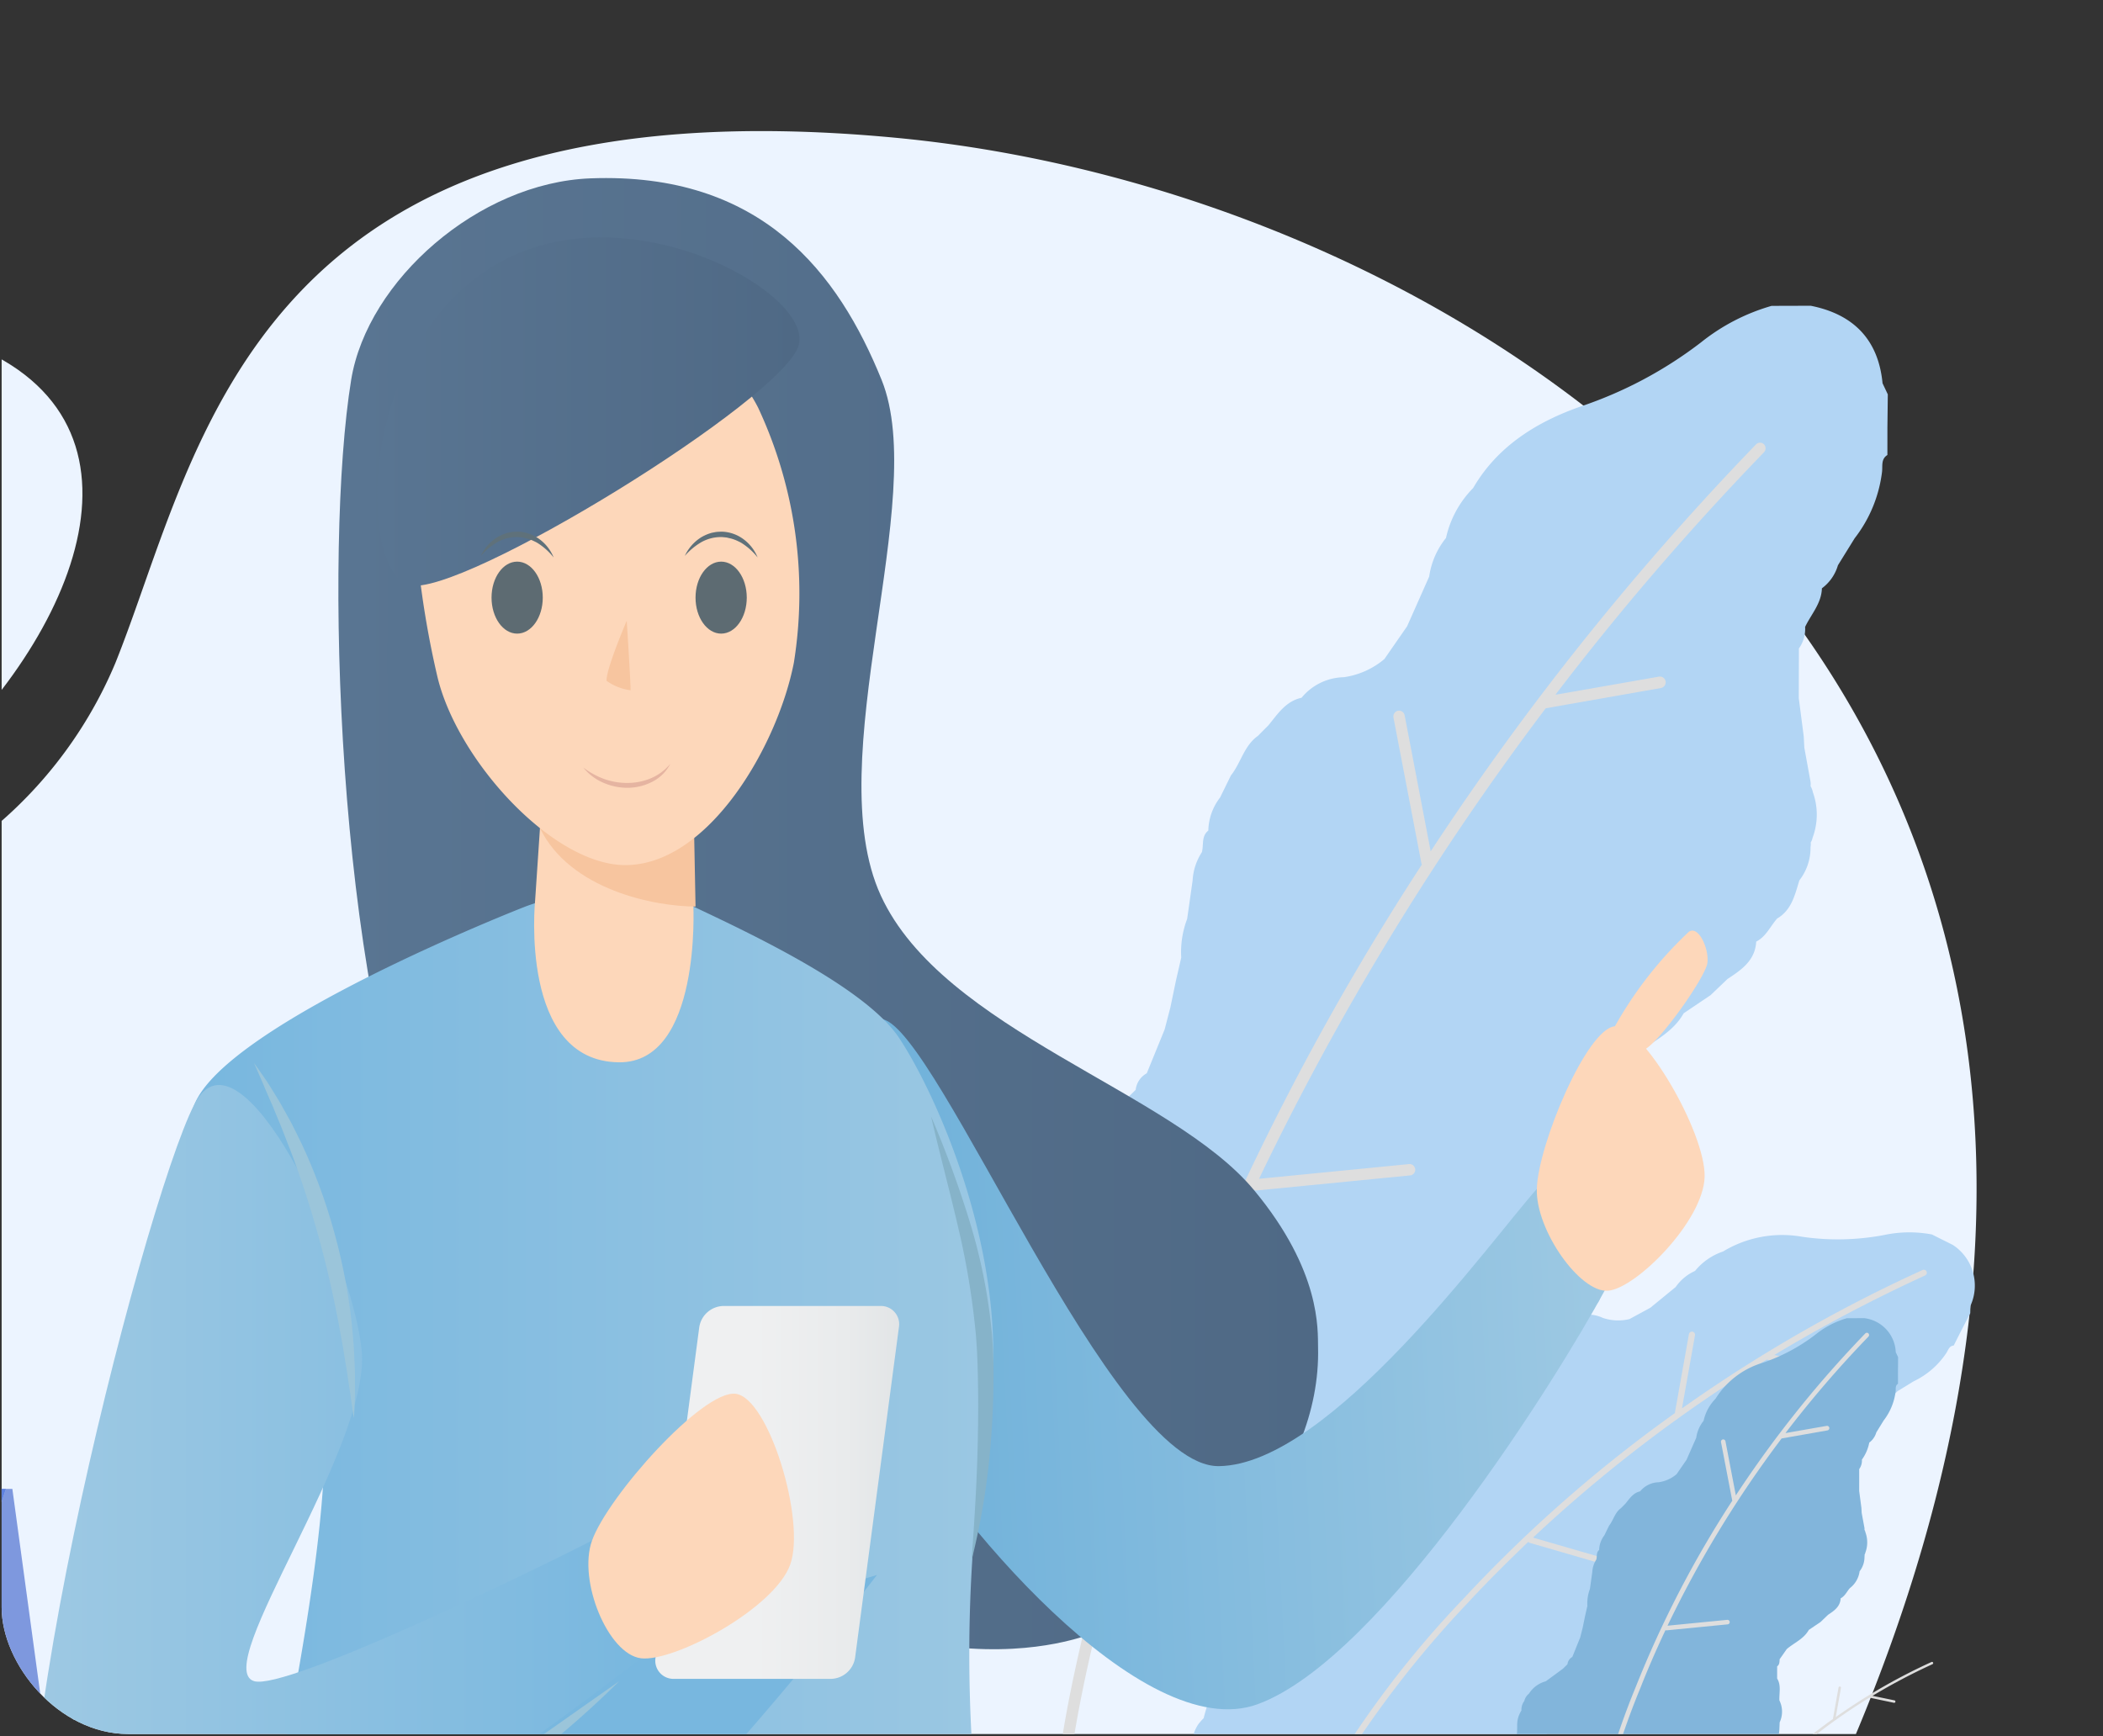 <svg id="Layer_1" data-name="Layer 1" xmlns="http://www.w3.org/2000/svg" xmlns:xlink="http://www.w3.org/1999/xlink" viewBox="0 0 166.13 137.156"><rect x="0" y="0" width="166.13" height="137.156" fill="#333333" stroke="none"/><defs><style>.cls-1{fill:none;}.cls-2{clip-path:url(#clip-path);}.cls-3{fill:#ecf4ff;}.cls-4{fill:#b2d5f4;}.cls-5{fill:#dedede;}.cls-6{fill:#7e98de;}.cls-7{fill:#82b5db;}.cls-8{fill:#a6bcf7;}.cls-9{fill:#5f82de;}.cls-10,.cls-11,.cls-12,.cls-13,.cls-16,.cls-17,.cls-18,.cls-19,.cls-20{fill-rule:evenodd;}.cls-10{fill:url(#linear-gradient);}.cls-11{fill:url(#linear-gradient-2);}.cls-12{fill:url(#linear-gradient-3);}.cls-13{fill:url(#linear-gradient-4);}.cls-14{fill:#86b3c9;}.cls-15{fill:#9bc5da;}.cls-16{fill:#fdd7ba;}.cls-17{fill:#f7c59f;}.cls-18{fill:url(#linear-gradient-5);}.cls-19{fill:url(#linear-gradient-6);}.cls-20{fill:url(#linear-gradient-7);}.cls-21{fill:#e5b4a1;}.cls-22{fill:#5d6b72;}.cls-23{fill:#5f717a;}</style><clipPath id="clip-path"><rect class="cls-1" x="0.13" width="166" height="137" rx="10"/></clipPath><linearGradient id="linear-gradient" x1="35.093" y1="-5939.13" x2="112.489" y2="-5939.13" gradientTransform="matrix(1, 0, 0, -1, -8.362, -5866.945)" gradientUnits="userSpaceOnUse"><stop offset="0" stop-color="#597592"/><stop offset="1" stop-color="#4f6985"/></linearGradient><linearGradient id="linear-gradient-2" x1="136.459" y1="-5972.533" x2="77.109" y2="-5975.435" gradientTransform="matrix(1, 0, 0, -1, -8.362, -5866.945)" gradientUnits="userSpaceOnUse"><stop offset="0" stop-color="#9ec9e3"/><stop offset="0.978" stop-color="#6fb1da"/></linearGradient><linearGradient id="linear-gradient-3" x1="23.347" y1="-5999.765" x2="92.939" y2="-5999.765" gradientTransform="matrix(1, 0, 0, -1, -8.362, -5866.945)" gradientUnits="userSpaceOnUse"><stop offset="0" stop-color="#78b7df"/><stop offset="1" stop-color="#9ec9e3"/></linearGradient><linearGradient id="linear-gradient-4" x1="47.257" y1="-5976.873" x2="48.544" y2="-5987.616" gradientTransform="matrix(1, 0, 0, -1, -8.362, -5866.945)" gradientUnits="userSpaceOnUse"><stop offset="0" stop-color="#9ec9e3"/><stop offset="1" stop-color="#78b7df"/></linearGradient><linearGradient id="linear-gradient-5" x1="67.819" y1="-5984.858" x2="87.077" y2="-5984.858" gradientTransform="matrix(1, 0, 0, -1, -8.362, -5866.945)" gradientUnits="userSpaceOnUse"><stop offset="0" stop-color="#eff0f1"/><stop offset="0.382" stop-color="#e9ebec"/><stop offset="0.874" stop-color="#d9dddf"/><stop offset="1" stop-color="#d4d8db"/></linearGradient><linearGradient id="linear-gradient-6" x1="10.696" y1="-5987.799" x2="60.169" y2="-5987.799" xlink:href="#linear-gradient-4"/><linearGradient id="linear-gradient-7" x1="38.157" y1="-5899.465" x2="71.523" y2="-5899.465" xlink:href="#linear-gradient"/></defs><g class="cls-2"><path class="cls-3" d="M70.692,10.879C19.592,6.073,15.872,35.582,9.106,52.402A34.156,34.156,0,0,1-2.218,66.741a42.115,42.115,0,0,1-19.85,8.058c-46.161,6.234-38.634,69.411-21.277,74.728h184.084C186.091,62.013,121.792,15.684,70.692,10.879Z"/><path class="cls-4" d="M149.13,31.158q-.207-.439-.415-.877l0-0c-.321-3.38-2.234-5.444-5.676-6.124q-1.546.005-3.091.009a15.953,15.953,0,0,0-5.57,2.881,32.666,32.666,0,0,1-9.528,5.074c-3.43,1.207-6.548,3.115-8.477,6.439a8.081,8.081,0,0,0-2.144,3.945h0a6.24,6.24,0,0,0-1.327,3.047l-0.0 0q-.873,1.966-1.746,3.931h0q-.897,1.293-1.793,2.586l-.001 0a6.342,6.342,0,0,1-3.217,1.437,4.419,4.419,0,0,0-3.325,1.622l0.0 0c-1.251.272-1.887,1.285-2.621,2.18l-.001 0q-.417.419-.834.838l-.001 0c-1.091.779-1.337,2.132-2.123,3.118l-.858,1.746h-0A4.429,4.429,0,0,0,95.453,65.621h-0c-.568.453-.35,1.141-.512,1.715l-.001.001a4.551,4.551,0,0,0-.727,2.219l.001-0-0.0 0q-.217,1.527-.434,3.053H93.779a7.35,7.35,0,0,0-.465,3.046h0q-.203.884-.406,1.768l-.451,2.166q-.227.873-.454,1.746h0q-.706,1.732-1.412,3.463a1.706,1.706,0,0,0-.876,1.309q-.417.408-.834.816l-.001 0q-1.529,1.116-3.057,2.232l-.001 0a5.156,5.156,0,0,0-3.02,2.209h0a2.396,2.396,0,0,0-.836,1.314h0a2.578,2.578,0,0,0-.52,1.708h-0a4.694,4.694,0,0,0-.766,2.656h-0q-.009.657-.018,1.315h0a2.239,2.239,0,0,0-.09.359h0l-.001-0a.613.613,0,0,0-.369.071V109.692l.44-.001c.146.584-.159,1.276.417,1.757.105,1.021-.232,2.103.421,3.049l-0.0 0a15.659,15.659,0,0,0,.872,5.297,22.385,22.385,0,0,0,.567,4.493,9.179,9.179,0,0,0-.265,1.01,4.613,4.613,0,0,0,1.038,3.591h3.49c.247-.486.717-.375,1.135-.442,7.069-1.138,14.144-2.252,20.967-4.525,2.722-.907,3.278-1.759,3.144-4.628h0c.058-1.327-.225-2.696.485-3.942h0q1.297-1.131,2.594-2.261l-0-0h0a9.764,9.764,0,0,0,3.569-2.502l-0-0c.691-.627,1.706-.851,2.181-1.748l0-0q.625-.497,1.249-.994l-0-0h0c1.476-.661,1.554-2.438,2.692-3.369q.398-.673.796-1.346c.462-.299.469-.769.468-1.242h0a9.062,9.062,0,0,0,1.226-3.972q.031-.656.061-1.312a4.528,4.528,0,0,0-.041-3.924h-0c-.062-1.316.364-2.682-.397-3.927q.003-1.087.006-2.174V86.578c.44-.324.424-.807.448-1.277l0.0 0q.639-.909,1.278-1.818l-0-0h0c1.327-1.136,3.059-1.802,3.962-3.427v-0q1.062-.716,2.124-1.43l-.001-.001.001 0q.67-.64,1.339-1.279l-0-0h0c1.099-.721,2.183-1.453,2.267-2.953.786-.398,1.111-1.214,1.66-1.827v-0c1.149-.675,1.395-1.875,1.749-3.012a4.174,4.174,0,0,0,.881-2.616,1.413,1.413,0,0,0,.017-.38,1.017,1.017,0,0,0,.144-.366,5.206,5.206,0,0,0,.028-3.588,1.697,1.697,0,0,0-.186-.497,1.305,1.305,0,0,0-.013-.406q-.239-1.309-.478-2.618-.024-.455-.049-.91-.196-1.508-.391-3.016l-0-0.0.011-3.926-0-0.0 0.0 0a2.632,2.632,0,0,0,.49-1.702l0.0 0c.478-1,1.293-1.854,1.326-3.048a3.462,3.462,0,0,0,1.266-1.819v-0q.661-1.068,1.322-2.135l0.0 0a10.651,10.651,0,0,0,2.164-5.259c.052-.468-.092-.999.422-1.319q.001-1.087.001-2.175l-0-0.0 0.0 0Q149.116,32.465,149.13,31.158Z"/><path class="cls-4" d="M155.643,103.751q.007-.291.014-.581l0-0a3.84,3.84,0,0,0-1.386-4.809q-.829-.414-1.657-.829a9.562,9.562,0,0,0-3.758.04,19.578,19.578,0,0,1-6.468.146,9.02,9.02,0,0,0-6.274,1.16,4.844,4.844,0,0,0-2.211,1.534l0,0-0,0a3.74,3.74,0,0,0-1.532,1.273l-0.0 0q-.997.817-1.995,1.634l0,0q-.829.45-1.657.9l-.001-0a3.801,3.801,0,0,1-2.109-.098,2.649,2.649,0,0,0-2.217-.029l0.0 0a2.96,2.96,0,0,0-1.991.46l-.001-0q-.336.112-.672.224l-.001-0c-.794.123-1.291.781-1.977,1.097l-.93.703-0-0a2.654,2.654,0,0,0-1.202,1.146l-0,0c-.426.089-.495.516-.737.78l-.001 0a2.727,2.727,0,0,0-.988.992l0.0 0-0,0q-.528.759-1.056,1.517l-0-0a4.405,4.405,0,0,0-1.071,1.505l0.0 0h0q-.347.418-.694.837l-.825,1.038q-.357.406-.714.812l0.0 0-0,0q-.845.737-1.69,1.473a1.022,1.022,0,0,0-.822.464q-.333.106-.666.212l-.001-0q-1.119.185-2.238.37l-.001-0a3.09,3.09,0,0,0-2.212.368l0,0a1.436,1.436,0,0,0-.802.478l0,0a1.545,1.545,0,0,0-.739.774l-0-0a2.814,2.814,0,0,0-1.126,1.215h0l-0-0q-.182.349-.364.699l0,0a1.342,1.342,0,0,0-.145.168h0l-0-0a.368.368,0,0,0-.216-.061l-2.236,4.437-.706,1.401.236.118c-.08.352-.429.64-.25,1.053-.219.575-.692,1.063-.597,1.746l-0,0a9.386,9.386,0,0,0-.962,3.07,13.418,13.418,0,0,0-.908,2.558,5.499,5.499,0,0,0-.414.469,2.765,2.765,0,0,0-.413,2.202l1.868.941c.264-.194.485-.007.727.069a79.257,79.257,0,0,0,12.443,3.232c1.701.249,2.229-.057,2.931-1.629h0l0.0 0a4.877,4.877,0,0,1,1.323-1.98h0q.999-.255,1.998-.511v-0l0,0a5.852,5.852,0,0,0,2.585-.377v-0c.539-.149,1.143.005,1.639-.348h0q.468-.098.937-.195l-0-0.0 0,0c.968.044,1.49-.886,2.35-1.077q.395-.253.789-.506c.328-.035.458-.285.586-.539l0.0 0a5.431,5.431,0,0,0,1.727-1.796q.193-.343.387-.686a2.714,2.714,0,0,0,1.036-2.111l-0-0c.322-.721.918-1.337.847-2.209q.295-.581.59-1.162l0-0c.323-.055.445-.318.584-.563l0,0q.587-.314,1.174-.629l-0-0.0 0,0c1.016-.25,2.124-.139,3.045-.766l0-0q.761-.097,1.523-.193l-0-.001 0.0 0q.531-.162,1.062-.323l0-0h0a2.308,2.308,0,0,0,2.01-.969,3.837,3.837,0,0,0,1.381-.53l0-0a2.737,2.737,0,0,0,1.748-1.14,2.502,2.502,0,0,0,1.177-1.163.848.848,0,0,0,.112-.199.61.61,0,0,0,.176-.157,3.12,3.12,0,0,0,.983-1.913,1.017,1.017,0,0,0,.035-.316.782.782,0,0,0,.103-.221q.225-.765.45-1.53.11-.25.219-.5.302-.86.604-1.72l-0-0,1.065-2.099v-0l0.0 0a1.578,1.578,0,0,0,.721-.779l0.0 0c.526-.406,1.192-.643,1.531-1.274a2.075,2.075,0,0,0,1.168-.632l0-0q.642-.393,1.284-.786l0,0a6.384,6.384,0,0,0,2.577-2.231c.154-.237.22-.559.582-.592q.294-.582.587-1.164l0-0.0 0.0 0Q155.283,104.447,155.643,103.751Z"/><path class="cls-3" d="M-17.632,24.948c-26.616.164-33.724,26.634-19.289,41.523C-16.957,87.064,37.863,24.61-17.632,24.948Z"/><rect class="cls-1" x="119.751" y="102.942" width="31.497" height="47.96"/><rect class="cls-1" x="130.789" y="130.057" width="23.599" height="19.975"/><path class="cls-5" d="M133.791,147.396a31.348,31.348,0,0,1,4.367-5.761,43.732,43.732,0,0,1,6.642-5.828v-.029l.438-2.451a.097.097,0,1,1,.19.038l-.409,2.297a46.126,46.126,0,0,1,7.565-4.352.094.094,0,0,1,.124.048.096.096,0,0,1-.047.125,47.485,47.485,0,0,0-4.739,2.5l1.732.357a.098.098,0,0,1-.039.193l-1.931-.406a45.366,45.366,0,0,0-7.346,5.597l2.436.705a.104.104,0,0,1,.066.116.102.102,0,0,1-.114.067l-2.493-.724c-.01,0-.01-.009-.019-.009-.01-.01-.019-.01-.029-.02-.704.676-1.341,1.313-1.884,1.901a32.614,32.614,0,0,0-4.349,5.723.095.095,0,0,1-.133.038A.089.089,0,0,1,133.791,147.396Z"/><rect class="cls-1" x="69.363" y="29.048" width="79.156" height="120.526"/><path class="cls-5" d="M83.797,138.048c.024-.121,1.745-13.484,9.35-32.739a209.894,209.894,0,0,1,19.179-37.007.347.347,0,0,1-.048-.145l-2.2-11.471a.463.463,0,0,1,.359-.533.457.457,0,0,1,.526.364l2.057,10.743a220.105,220.105,0,0,1,25.707-32.157.444.444,0,0,1,.622,0,.459.459,0,0,1,0,.63,216.443,216.443,0,0,0-16.477,19.158l8.179-1.431a.457.457,0,0,1,.526.364.463.463,0,0,1-.359.533l-9.111,1.601a218.437,218.437,0,0,0-22.647,37.176l11.862-1.164a.45.45,0,0,1,.071.897l-12.1,1.188h-.096a.334.334,0,0,1-.143-.049c-1.961,4.171-3.635,8.051-5.022,11.592-7.581,19.158-9.303,32.424-9.327,32.545a.456.456,0,0,1-.502.388A.438.438,0,0,1,83.797,138.048Z"/><rect class="cls-1" x="97.107" y="97.192" width="59.307" height="50.199"/><path class="cls-5" d="M104.651,140.764a78.966,78.966,0,0,1,10.977-14.478,109.884,109.884,0,0,1,16.692-14.648v-.072l1.1-6.16a.248.248,0,0,1,.287-.194.252.252,0,0,1,.191.291l-1.028,5.772a115.891,115.891,0,0,1,19.011-10.937.236.236,0,0,1,.311.121.242.242,0,0,1-.119.315,119.526,119.526,0,0,0-11.909,6.281l4.352.897a.251.251,0,0,1,.191.291.248.248,0,0,1-.287.194l-4.854-1.019a113.973,113.973,0,0,0-18.462,14.065l6.122,1.771a.264.264,0,0,1,.168.291.259.259,0,0,1-.287.169l-6.266-1.818c-.024,0-.024-.025-.048-.025-.024-.024-.048-.024-.072-.048-1.769,1.697-3.371,3.298-4.735,4.777a81.977,81.977,0,0,0-10.928,14.381.24.24,0,0,1-.335.097A.227.227,0,0,1,104.651,140.764Z"/><path class="cls-6" d="M5.05,147.559h-22.162l-4.073-29.924H.977Z"/><path class="cls-7" d="M149.943,107.221q-.092-.193-.184-.386l0-0a2.823,2.823,0,0,0-2.507-2.692q-.681.004-1.362.007a7.029,7.029,0,0,0-2.451,1.275,14.391,14.391,0,0,1-4.193,2.245,6.63,6.63,0,0,0-3.728,2.845,3.56,3.56,0,0,0-.94,1.74h0a2.749,2.749,0,0,0-.582,1.344l0,0q-.383.867-.765,1.734h0q-.394.57-.787,1.141l-.001 0a2.794,2.794,0,0,1-1.416.636,1.947,1.947,0,0,0-1.463.718l0.0 0c-.551.121-.83.568-1.152.963l-.001 0q-.183.185-.366.37l-0.0 0c-.48.344-.587.941-.932,1.376l-.376.77h-0a1.951,1.951,0,0,0-.408,1.151h0c-.25.2-.153.503-.224.756l-0.0 0a2.005,2.005,0,0,0-.318.978l0,0-0,0q-.094.673-.188,1.346H125.599a3.238,3.238,0,0,0-.202,1.343h0q-.089.39-.177.779l-.196.955q-.099.385-.198.77h0l-.618,1.527a.752.752,0,0,0-.384.577q-.183.18-.367.36l-.001 0q-.672.493-1.345.986l-.001 0a2.271,2.271,0,0,0-1.328.976h0a1.055,1.055,0,0,0-.367.58h0a1.136,1.136,0,0,0-.227.753h-0a2.068,2.068,0,0,0-.335,1.171h-0q-.003.29-.007.579h0a.985.985,0,0,0-.039.158h0l-0-0a.27.27,0,0,0-.162.032l.008,3.652.003,1.153.194-.001c.065.257-.069.562.186.773.047.45-.1.927.189,1.343l-0,0a6.899,6.899,0,0,0,.389,2.333,9.863,9.863,0,0,0,.254,1.979,4.046,4.046,0,0,0-.116.445,2.032,2.032,0,0,0,.461,1.581l1.537-.004c.108-.215.316-.166.499-.196a58.258,58.258,0,0,0,9.233-2.015c1.198-.402,1.443-.778,1.381-2.042h0a3.585,3.585,0,0,1,.209-1.737h0q.57-.499,1.14-.999l-0-0h0a4.302,4.302,0,0,0,1.57-1.106l0-0c.304-.277.751-.377.959-.772l0-0q.275-.22.549-.439l-0-0h0c.65-.293.682-1.076,1.183-1.487l.349-.594c.203-.132.206-.339.205-.548h0a3.993,3.993,0,0,0,.536-1.751l.026-.578a1.995,1.995,0,0,0-.022-1.729h-0c-.029-.58.158-1.182-.179-1.73q0-.479.001-.958v0c.193-.143.186-.356.196-.563l0,0q.281-.401.561-.802l-0-0h0c.583-.502,1.346-.797,1.742-1.514v-0q.467-.316.934-.632l-0-0.0 0.0 0q.294-.282.589-.565l0-0h0c.483-.319.96-.642.996-1.303.346-.176.488-.536.729-.807V125.472a2.012,2.012,0,0,0,.767-1.329,1.839,1.839,0,0,0,.386-1.153.622.622,0,0,0,.007-.167.448.448,0,0,0,.063-.161,2.294,2.294,0,0,0,.009-1.581.748.748,0,0,0-.082-.219.575.575,0,0,0-.006-.179q-.107-.576-.213-1.153l-.022-.401q-.088-.664-.175-1.329l-0-0.0.001-1.73-0-0.0 0.0 0a1.16,1.16,0,0,0,.214-.751l0,0a3.377,3.377,0,0,0,.581-1.344,1.525,1.525,0,0,0,.556-.803v-0q.29-.471.58-.942l0.0 0a4.693,4.693,0,0,0,.948-2.319c.022-.206-.042-.44.185-.581q-.001-.479-.002-.958l-0-0.0 0.0 0Q149.938,107.797,149.943,107.221Z"/><path class="cls-8" d="M-28.071,117.635l-7.47,22.503a10.752,10.752,0,0,1-10.182,7.421h28.547a10.756,10.756,0,0,0,10.182-7.421l7.47-22.503Z"/><path class="cls-9" d="M-29.279,121.273h28.538l1.208-3.638h-28.538Z"/><path class="cls-5" d="M125.497,146.314a60.342,60.342,0,0,1,3.72-13.028,83.522,83.522,0,0,1,7.632-14.725.136.136,0,0,1-.019-.058l-.876-4.565a.184.184,0,0,1,.143-.212.182.182,0,0,1,.209.145l.819,4.275a87.619,87.619,0,0,1,10.229-12.796.177.177,0,0,1,.248,0,.184.184,0,0,1,0,.251,86.349,86.349,0,0,0-6.557,7.623l3.255-.569a.182.182,0,0,1,.209.145.183.183,0,0,1-.143.212l-3.625.637a86.974,86.974,0,0,0-9.012,14.793l4.72-.463a.179.179,0,0,1,.029.357l-4.815.473h-.038a.142.142,0,0,1-.057-.019c-.781,1.659-1.447,3.203-1.999,4.612a60.22,60.22,0,0,0-3.711,12.95.182.182,0,0,1-.2.155A.174.174,0,0,1,125.497,146.314Z"/><rect class="cls-1" x="-2.625" y="125.908" width="17.319" height="25.282"/><path class="cls-5" d="M.302,148.814a31.561,31.561,0,0,1,2.179-6.9,44.265,44.265,0,0,1,4.292-7.749c0-.009-.01-.019-.01-.029l-.4-2.451a.092.092,0,1,1,.181-.029l.381,2.297a46.376,46.376,0,0,1,5.652-6.678.092.092,0,0,1,.133,0,.095.095,0,0,1,0,.136,45.582,45.582,0,0,0-3.616,3.975l1.741-.251a.093.093,0,0,1,.029.184l-1.951.28a45.859,45.859,0,0,0-5.024,7.768l2.522-.174a.097.097,0,0,1,.019.193l-2.579.174h-.019c-.009,0-.019-.01-.029-.01-.438.878-.818,1.689-1.132,2.432a31.53,31.53,0,0,0-2.17,6.861.094.094,0,0,1-.105.077C.331,148.91.293,148.862.302,148.814Z"/><path class="cls-10" d="M33.593,94.034c-6.981-16.506-8.019-50.707-5.851-64.031,1.289-7.862,10.074-15.573,18.896-15.912,13.568-.519,19.609,7.538,23.004,15.919,3.828,9.442-4.964,30.071-.06,40.746,4.904,10.676,22.973,15.415,29.492,23.285,5.306,6.402,5.018,11.037,5.048,12.406.258,10.187-8.762,19.937-18.737,22.916-1.796.534-7.352,1.964-15.75-.301C47.812,123.164,36.466,100.293,33.593,94.034Z"/><path class="cls-11" d="M70.066,110.811c4.942,9.02,20.192,27.166,29.288,23.833,9.868-3.618,23.731-25.887,27.407-32.673,1.531-2.829-3.213-10.442-5.358-8.035-3.631,4.078-16.35,21.795-25.119,21.9-8.459.098-22.186-34.464-26.559-35.307C65.352,79.695,65.208,101.941,70.066,110.811Z"/><path class="cls-12" d="M15.358,180.401a126.145,126.145,0,0,1,1.667-13.858c1.198-7.199,2.835-15.159,4.373-22.931,2.638-13.361,4.942-26.158,4.063-33.501C24.476,101.851,12.743,93.681,15.366,87.248c2.615-6.425,25.953-15.551,25.953-15.551,4.214-1.678,10.315-1.557,13.613,0,4.767,2.249,13.521,6.417,16.099,10.315,3.191,4.822,8.951,18.048,7.064,29.747-5.2,32.222,4.426,55.318,6.404,68.65C87.288,199.187,14.365,200.94,15.358,180.401Z"/><path class="cls-13" d="M69.277,124.435c-4.836,6.26-35.806,45.847-52.246,42.101,1.197-7.2,2.835-15.16,4.373-22.931C34.169,135.683,54.626,128.814,69.277,124.435Z"/><path class="cls-14" d="M73.552,88.204a81.973,81.973,0,0,1,3.078,8.404,44.076,44.076,0,0,1,1.735,8.832l.076,1.129.038,1.136c.008.752.008,1.497-.008,2.242-.03,1.497-.106,2.986-.242,4.476a55.746,55.746,0,0,1-1.471,8.825c.205-2.972.402-5.928.47-8.885.008-.369.023-.737.023-1.106.008-.369.015-.737.015-1.106q.012-1.105,0-2.212l-.015-1.106-.015-.557c-.008-.18-.008-.369-.015-.549l-.046-1.091-.076-1.091a61.888,61.888,0,0,0-1.432-8.682C75,93.982,74.219,91.115,73.552,88.204Z"/><path class="cls-15" d="M48.912,132.832a79.444,79.444,0,0,1-6.768,5.958q-3.547,2.787-7.352,5.244-3.797,2.448-7.815,4.544a78.416,78.416,0,0,1-8.231,3.724c2.585-1.542,5.177-3.047,7.739-4.589q3.843-2.314,7.61-4.74,3.763-2.427,7.451-4.98C44.008,136.292,46.441,134.554,48.912,132.832Z"/><path class="cls-16" d="M54.771,71.539V58.343l-11.589-.767-.91,13.58s-1.288,12.707,6.633,12.774C55.408,83.983,54.771,71.539,54.771,71.539Z"/><path class="cls-17" d="M42.652,65.423c2.38,4.905,9.103,6.199,12.294,6.199l-.159-8.2-11.915-1.309Z"/><path class="cls-16" d="M32.622,36.022a73.664,73.664,0,0,0,1.925,17.416c1.569,6.643,9.133,14.911,14.848,14.911,6.572,0,12.029-9.404,13.317-15.987a34.631,34.631,0,0,0-2.827-20.162c-2.501-4.898-7.883-7.29-16.228-6.312C36.661,26.708,34.547,31.154,32.622,36.022Z"/><path class="cls-18" d="M71.013,104.852a1.437,1.437,0,0,0-1.455-1.67h-12.416a1.973,1.973,0,0,0-1.902,1.67l-3.456,26.121a1.435,1.435,0,0,0,1.455,1.67h12.408a1.973,1.973,0,0,0,1.902-1.67Z"/><path class="cls-19" d="M15.358,87.24c-4.123,8.012-17.456,60.202-11.528,67.461,5.927,7.26,39.929-18.386,47.084-23.886,2.653-2.039-1.167-10.645-4.146-9.103-4.662,2.407-24.202,11.872-26.695,11.112-3.509-1.061,9.285-18.583,8.497-26.174C27.781,99.052,18.935,80.289,15.358,87.24Z"/><path class="cls-16" d="M46.767,121.72c1.243-3.484,8.732-11.917,11.347-11.601,2.607.316,5.556,10.006,4.313,13.489s-9.179,7.719-11.786,7.41C48.026,130.695,45.638,124.872,46.767,121.72Z"/><path class="cls-16" d="M121.404,93.936c.091-3.483,3.956-12.692,6.169-12.85,2.206-.158,7.178,8.411,7.087,11.894-.091,3.483-5.427,8.832-7.64,8.998C124.807,102.136,121.313,97.194,121.404,93.936Z"/><path class="cls-16" d="M127.572,81.086a31.014,31.014,0,0,1,5.844-7.471c.856-.564,1.751,1.753,1.402,2.708-.561,1.542-3.578,5.733-4.783,6.53C129.186,83.411,127.223,82.034,127.572,81.086Z"/><path class="cls-20" d="M32.329,46.231c4.01,1.046,29.659-14.761,30.773-18.974,1.122-4.206-13.802-12.466-24.065-6.274C28.069,27.596,28.319,45.185,32.329,46.231Z"/><path class="cls-21" d="M46.078,60.639a6.125,6.125,0,0,0,1.682.918,5.36,5.36,0,0,0,1.85.301,4.778,4.778,0,0,0,1.826-.376,4.044,4.044,0,0,0,1.516-1.136,3.221,3.221,0,0,1-1.387,1.399,4.28,4.28,0,0,1-1.955.496,4.727,4.727,0,0,1-1.963-.406A4.094,4.094,0,0,1,46.078,60.639Z"/><path class="cls-22" d="M40.853,50.061c1.118,0,2.024-1.273,2.024-2.844s-.906-2.844-2.024-2.844c-1.117,0-2.023,1.273-2.023,2.844S39.736,50.061,40.853,50.061Z"/><path class="cls-22" d="M56.969,50.061c1.117,0,2.023-1.273,2.023-2.844s-.906-2.844-2.023-2.844c-1.118,0-2.024,1.273-2.024,2.844S55.851,50.061,56.969,50.061Z"/><path class="cls-17" d="M49.509,49.044s-1.645,3.837-1.592,4.747a4.195,4.195,0,0,0,1.895.745C49.819,53.792,49.509,49.044,49.509,49.044Z"/><path class="cls-23" d="M37.982,43.922a3.425,3.425,0,0,1,1.152-1.377,2.616,2.616,0,0,1,.402-.233,3.018,3.018,0,0,1,.432-.173,1.262,1.262,0,0,1,.227-.06l.235-.045c.159-.022.318-.022.47-.03a3.003,3.003,0,0,1,1.743.617,3.342,3.342,0,0,1,1.092,1.422,5.046,5.046,0,0,0-1.274-1.144c-.06-.038-.121-.068-.181-.098l-.19-.09a3.426,3.426,0,0,0-.386-.143c-.129-.038-.266-.06-.402-.098-.137-.015-.273-.03-.41-.038a3.191,3.191,0,0,0-1.584.391A5.256,5.256,0,0,0,37.982,43.922Z"/><path class="cls-23" d="M54.097,43.922a3.425,3.425,0,0,1,1.152-1.377,2.715,2.715,0,0,1,.402-.233,3.018,3.018,0,0,1,.432-.173,1.284,1.284,0,0,1,.227-.06l.235-.045c.16-.022.319-.022.47-.03a3.009,3.009,0,0,1,1.744.617,3.348,3.348,0,0,1,1.091,1.422,5.06,5.06,0,0,0-1.273-1.144c-.061-.038-.122-.068-.182-.098l-.19-.09a3.354,3.354,0,0,0-.386-.143c-.129-.038-.266-.06-.402-.098-.136-.015-.273-.03-.409-.038a3.186,3.186,0,0,0-1.584.391A5.243,5.243,0,0,0,54.097,43.922Z"/><path class="cls-15" d="M20.064,83.983c.364.504.712,1.008,1.061,1.52.333.519.652,1.053.978,1.58.303.542.606,1.083.902,1.625.144.271.28.557.417.828q.205.417.409.835A44.073,44.073,0,0,1,26.401,97.352a45.242,45.242,0,0,1,1.395,7.298c.03.308.061.617.083.925.03.308.053.617.076.925.03.617.061,1.234.083,1.851.008.617.008,1.234.008,1.851-.023.617-.045,1.234-.091,1.851-.099-.609-.19-1.219-.265-1.828-.098-.609-.19-1.211-.273-1.821-.099-.602-.205-1.204-.296-1.813-.106-.602-.22-1.204-.326-1.798-.447-2.392-.985-4.77-1.637-7.109q-.966-3.51-2.266-6.929c-.227-.564-.44-1.136-.667-1.708-.235-.564-.47-1.128-.697-1.693-.25-.557-.493-1.121-.728-1.685C20.565,85.119,20.315,84.555,20.064,83.983Z"/></g></svg>
